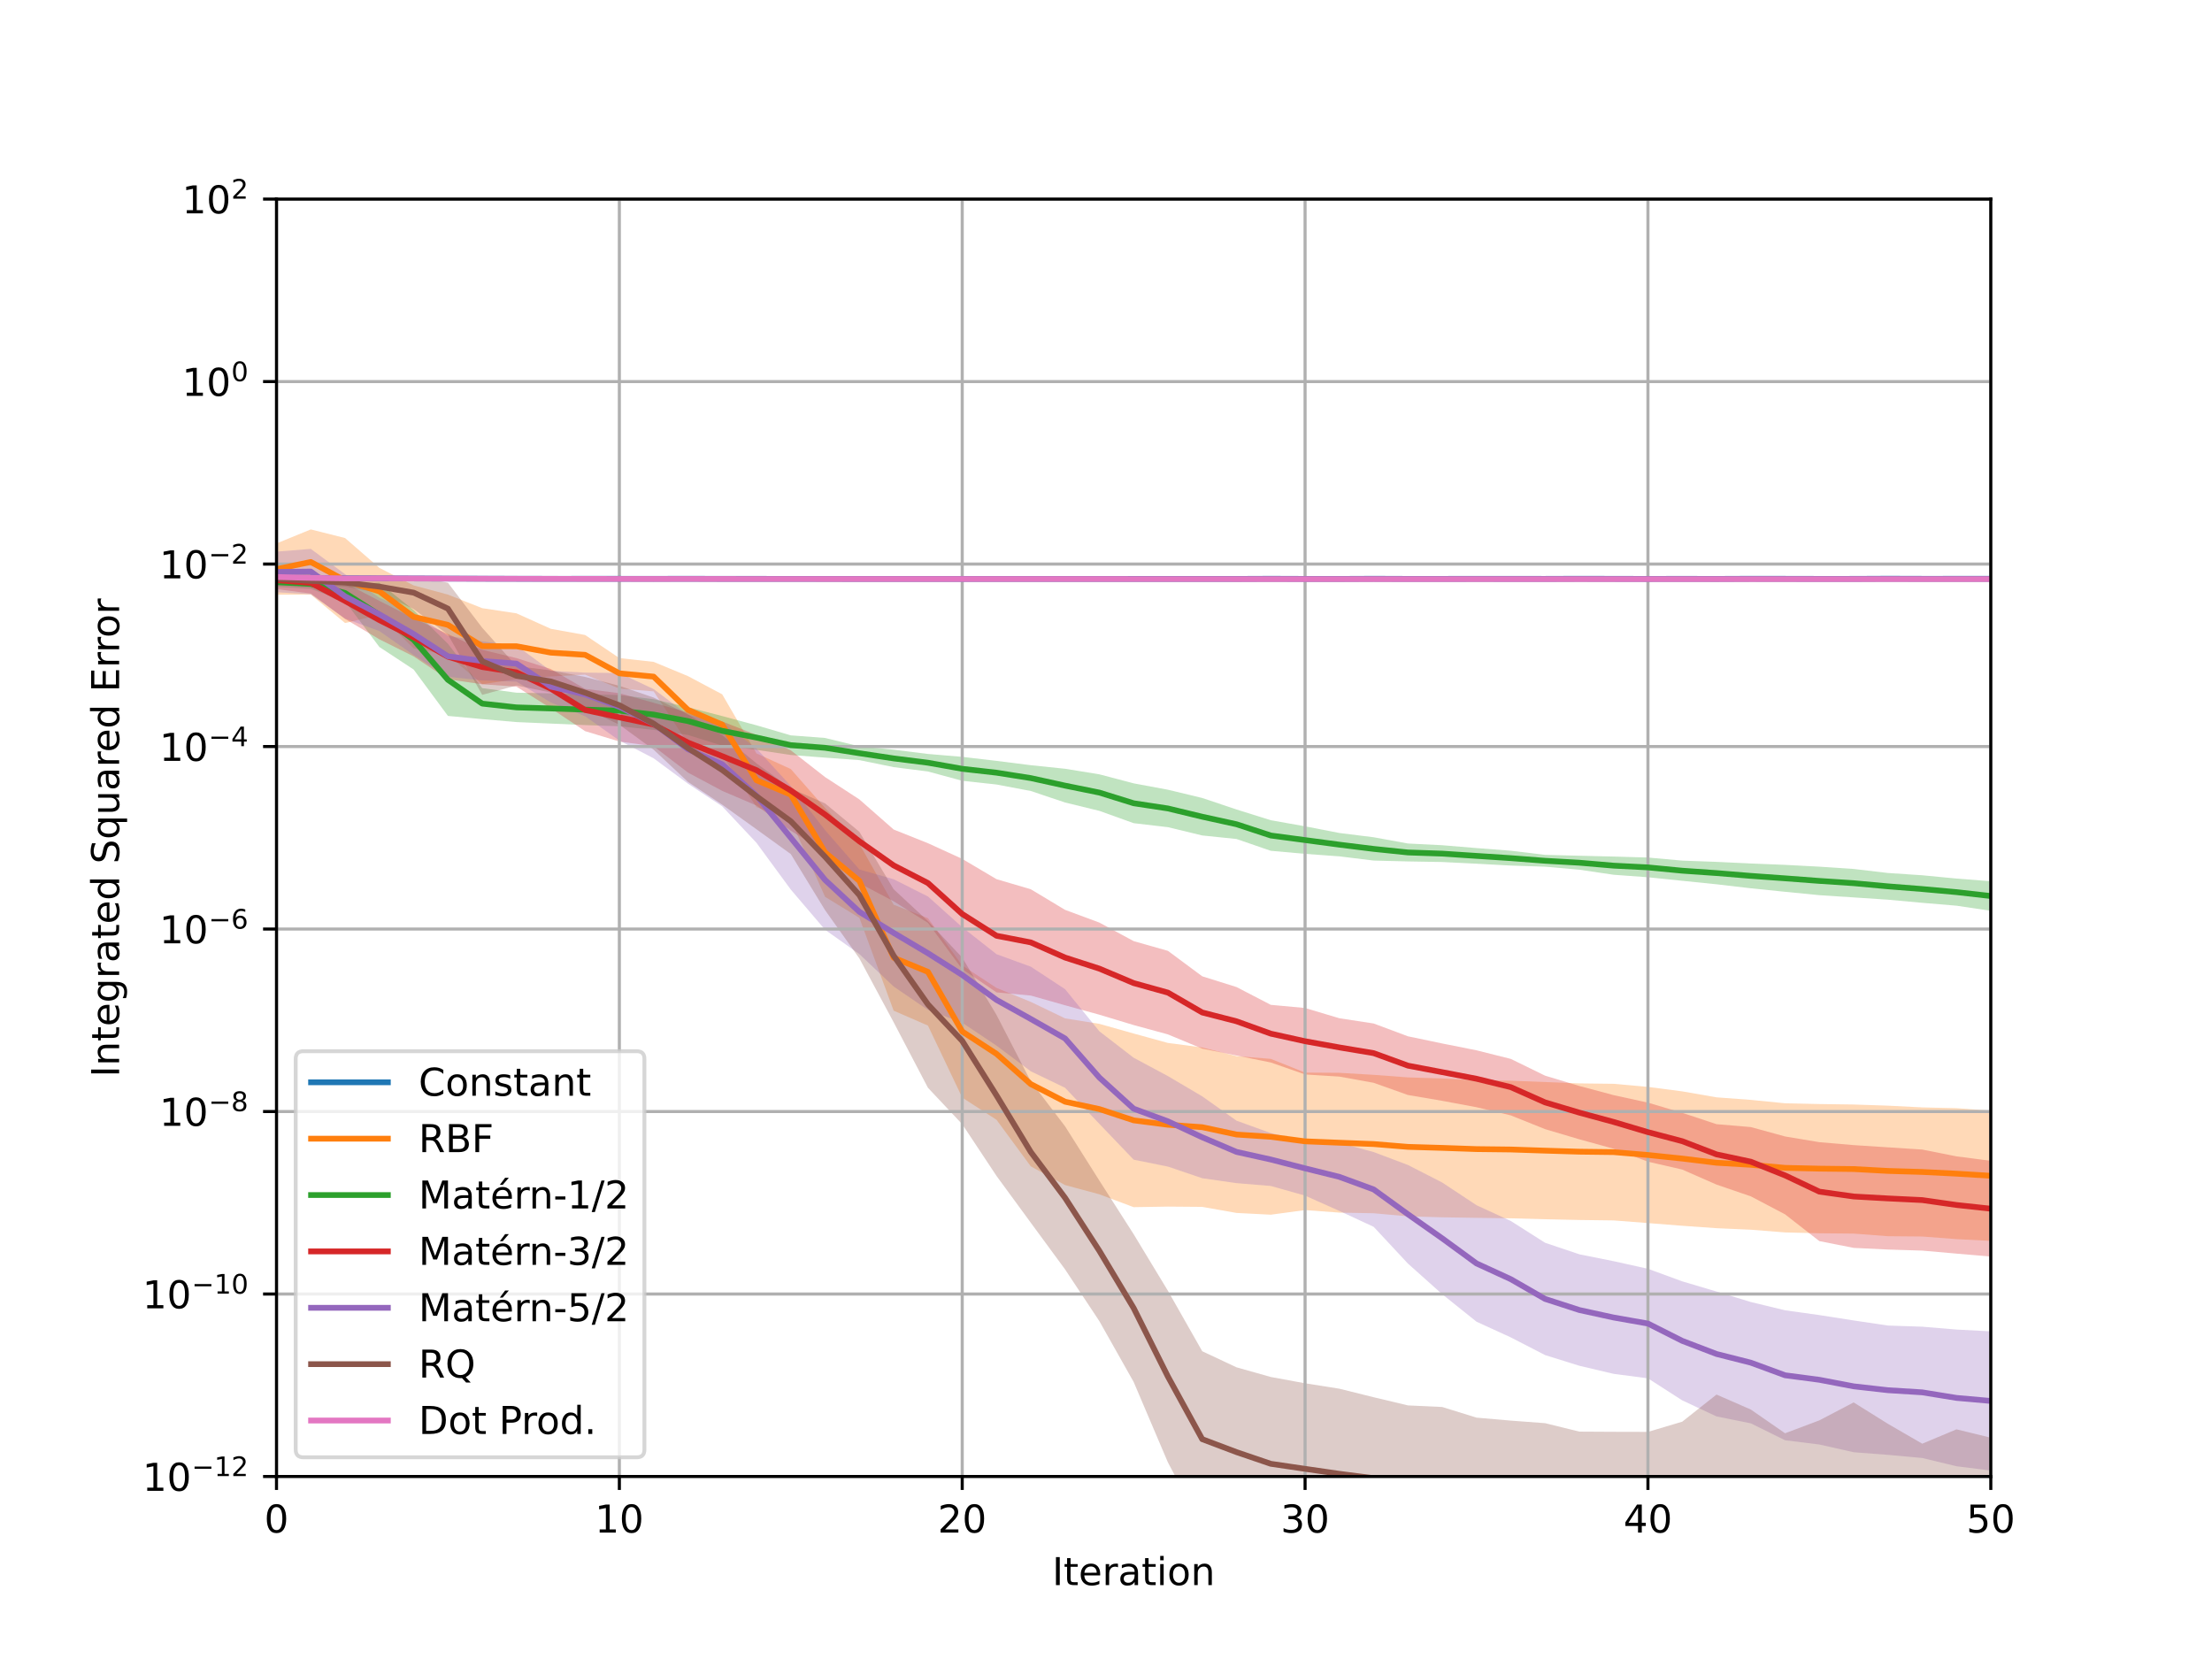 <?xml version="1.0" encoding="utf-8" standalone="no"?>
<!DOCTYPE svg PUBLIC "-//W3C//DTD SVG 1.1//EN"
  "http://www.w3.org/Graphics/SVG/1.1/DTD/svg11.dtd">
<!-- Created with matplotlib (https://matplotlib.org/) -->
<svg height="432pt" version="1.1" viewBox="0 0 576 432" width="576pt" xmlns="http://www.w3.org/2000/svg" xmlns:xlink="http://www.w3.org/1999/xlink">
 <defs>
  <style type="text/css">
*{stroke-linecap:butt;stroke-linejoin:round;}
  </style>
 </defs>
 <g id="figure_1">
  <g id="patch_1">
   <path d="M 0 432 
L 576 432 
L 576 0 
L 0 0 
z
" style="fill:#ffffff;"/>
  </g>
  <g id="axes_1">
   <g id="patch_2">
    <path d="M 72 384.48 
L 518.4 384.48 
L 518.4 51.84 
L 72 51.84 
z
" style="fill:#ffffff;"/>
   </g>
   <g id="PolyCollection_1">
    <path clip-path="url(#p44660ed988)" d="M 72 151.156 
L 72 149.546 
L 80.928 149.91 
L 89.856 150.183 
L 98.784 150.23 
L 107.712 150.372 
L 116.64 150.467 
L 125.568 150.564 
L 134.496 150.605 
L 143.424 150.643 
L 152.352 150.584 
L 161.28 150.642 
L 170.208 150.641 
L 179.136 150.565 
L 188.064 150.667 
L 196.992 150.675 
L 205.92 150.694 
L 214.848 150.7 
L 223.776 150.705 
L 232.704 150.71 
L 241.632 150.715 
L 250.56 150.718 
L 259.488 150.72 
L 268.416 150.723 
L 277.344 150.726 
L 286.272 150.725 
L 295.2 150.727 
L 304.128 150.729 
L 313.056 150.729 
L 321.984 150.728 
L 330.912 150.533 
L 339.84 150.711 
L 348.768 150.73 
L 357.696 150.534 
L 366.624 150.705 
L 375.552 150.666 
L 384.48 150.531 
L 393.408 150.605 
L 402.336 150.671 
L 411.264 150.505 
L 420.192 150.643 
L 429.12 150.708 
L 438.048 150.637 
L 446.976 150.72 
L 455.904 150.508 
L 464.832 150.59 
L 473.76 150.687 
L 482.688 150.687 
L 491.616 150.369 
L 500.544 150.593 
L 509.472 150.63 
L 518.4 150.579 
L 518.4 150.851 
L 518.4 150.851 
L 509.472 150.804 
L 500.544 150.844 
L 491.616 151.017 
L 482.688 150.777 
L 473.76 150.785 
L 464.832 150.845 
L 455.904 150.904 
L 446.976 150.762 
L 438.048 150.815 
L 429.12 150.773 
L 420.192 150.802 
L 411.264 150.901 
L 402.336 150.794 
L 393.408 150.85 
L 384.48 150.905 
L 375.552 150.806 
L 366.624 150.769 
L 357.696 150.88 
L 348.768 150.758 
L 339.84 150.765 
L 330.912 150.886 
L 321.984 150.76 
L 313.056 150.759 
L 304.128 150.761 
L 295.2 150.763 
L 286.272 150.765 
L 277.344 150.765 
L 268.416 150.765 
L 259.488 150.766 
L 250.56 150.768 
L 241.632 150.769 
L 232.704 150.771 
L 223.776 150.773 
L 214.848 150.775 
L 205.92 150.777 
L 196.992 150.786 
L 188.064 150.786 
L 179.136 150.854 
L 170.208 150.804 
L 161.28 150.792 
L 152.352 150.846 
L 143.424 150.798 
L 134.496 150.812 
L 125.568 150.818 
L 116.64 150.854 
L 107.712 150.889 
L 98.784 150.964 
L 89.856 150.948 
L 80.928 151.036 
L 72 151.156 
z
" style="fill:#1f77b4;fill-opacity:0.3;"/>
   </g>
   <g id="PolyCollection_2">
    <path clip-path="url(#p44660ed988)" d="M 72 154.87 
L 72 141.512 
L 80.928 137.859 
L 89.856 140.102 
L 98.784 147.869 
L 107.712 152.435 
L 116.64 154.831 
L 125.568 158.365 
L 134.496 159.714 
L 143.424 163.735 
L 152.352 165.348 
L 161.28 171.361 
L 170.208 172.351 
L 179.136 176.055 
L 188.064 180.8 
L 196.992 196.179 
L 205.92 200.255 
L 214.848 210.398 
L 223.776 219.737 
L 232.704 235.578 
L 241.632 239.083 
L 250.56 251.394 
L 259.488 257.243 
L 268.416 260.887 
L 277.344 265.179 
L 286.272 266.608 
L 295.2 269.127 
L 304.128 271.581 
L 313.056 272.764 
L 321.984 275.011 
L 330.912 275.729 
L 339.84 279.299 
L 348.768 279.36 
L 357.696 279.884 
L 366.624 280.551 
L 375.552 280.827 
L 384.48 281.317 
L 393.408 281.412 
L 402.336 281.762 
L 411.264 282.112 
L 420.192 282.22 
L 429.12 283.029 
L 438.048 284.187 
L 446.976 285.744 
L 455.904 286.407 
L 464.832 287.293 
L 473.76 287.486 
L 482.688 287.612 
L 491.616 287.909 
L 500.544 288.362 
L 509.472 288.57 
L 518.4 289.218 
L 518.4 323.126 
L 518.4 323.126 
L 509.472 322.669 
L 500.544 321.988 
L 491.616 321.908 
L 482.688 321.227 
L 473.76 321.143 
L 464.832 320.922 
L 455.904 320.213 
L 446.976 319.819 
L 438.048 319.189 
L 429.12 318.485 
L 420.192 317.795 
L 411.264 317.681 
L 402.336 317.488 
L 393.408 317.243 
L 384.48 317.127 
L 375.552 316.986 
L 366.624 316.732 
L 357.696 315.932 
L 348.768 315.762 
L 339.84 315.104 
L 330.912 316.304 
L 321.984 315.847 
L 313.056 314.268 
L 304.128 314.195 
L 295.2 314.342 
L 286.272 310.996 
L 277.344 308.592 
L 268.416 303.718 
L 259.488 291.594 
L 250.56 285.807 
L 241.632 267.059 
L 232.704 263.176 
L 223.776 239.007 
L 214.848 233.54 
L 205.92 213.582 
L 196.992 210.169 
L 188.064 196.607 
L 179.136 193.616 
L 170.208 180.037 
L 161.28 179.308 
L 152.352 175.682 
L 143.424 176.155 
L 134.496 176.85 
L 125.568 178.161 
L 116.64 170.605 
L 107.712 168.836 
L 98.784 160.128 
L 89.856 162.235 
L 80.928 154.821 
L 72 154.87 
z
" style="fill:#ff7f0e;fill-opacity:0.3;"/>
   </g>
   <g id="PolyCollection_3">
    <path clip-path="url(#p44660ed988)" d="M 72 152.832 
L 72 150.381 
L 80.928 150.766 
L 89.856 152.247 
L 98.784 151.739 
L 107.712 158.865 
L 116.64 167.633 
L 125.568 179.183 
L 134.496 180.382 
L 143.424 180.54 
L 152.352 180.764 
L 161.28 180.989 
L 170.208 182.076 
L 179.136 184.16 
L 188.064 186.458 
L 196.992 188.865 
L 205.92 191.487 
L 214.848 192.163 
L 223.776 194.344 
L 232.704 195.215 
L 241.632 196.329 
L 250.56 197.084 
L 259.488 198.13 
L 268.416 199.257 
L 277.344 200.184 
L 286.272 201.632 
L 295.2 203.981 
L 304.128 205.644 
L 313.056 207.79 
L 321.984 210.786 
L 330.912 213.586 
L 339.84 215.171 
L 348.768 216.909 
L 357.696 218.02 
L 366.624 219.647 
L 375.552 220.094 
L 384.48 220.837 
L 393.408 221.525 
L 402.336 222.603 
L 411.264 222.832 
L 420.192 223.043 
L 429.12 223.3 
L 438.048 224.1 
L 446.976 224.429 
L 455.904 224.847 
L 464.832 225.209 
L 473.76 225.679 
L 482.688 226.276 
L 491.616 227.325 
L 500.544 227.918 
L 509.472 228.776 
L 518.4 229.472 
L 518.4 237.171 
L 518.4 237.171 
L 509.472 235.843 
L 500.544 235.091 
L 491.616 234.278 
L 482.688 233.684 
L 473.76 233.1 
L 464.832 232.222 
L 455.904 231.306 
L 446.976 230.267 
L 438.048 229.356 
L 429.12 228.435 
L 420.192 227.786 
L 411.264 226.467 
L 402.336 225.686 
L 393.408 225.391 
L 384.48 224.907 
L 375.552 224.466 
L 366.624 224.314 
L 357.696 224.087 
L 348.768 222.991 
L 339.84 222.343 
L 330.912 221.544 
L 321.984 218.473 
L 313.056 217.552 
L 304.128 215.396 
L 295.2 214.353 
L 286.272 211.145 
L 277.344 208.97 
L 268.416 205.972 
L 259.488 204.285 
L 250.56 203.314 
L 241.632 200.894 
L 232.704 199.759 
L 223.776 197.934 
L 214.848 197.285 
L 205.92 196.594 
L 196.992 195.262 
L 188.064 194.178 
L 179.136 191.377 
L 170.208 190.074 
L 161.28 189.111 
L 152.352 188.81 
L 143.424 188.415 
L 134.496 188.026 
L 125.568 187.253 
L 116.64 186.424 
L 107.712 174.345 
L 98.784 168.472 
L 89.856 156.589 
L 80.928 153.335 
L 72 152.832 
z
" style="fill:#2ca02c;fill-opacity:0.3;"/>
   </g>
   <g id="PolyCollection_4">
    <path clip-path="url(#p44660ed988)" d="M 72 153.404 
L 72 148.742 
L 80.928 149.02 
L 89.856 151.799 
L 98.784 156.459 
L 107.712 160.989 
L 116.64 165.104 
L 125.568 169.203 
L 134.496 171.365 
L 143.424 174.212 
L 152.352 179.374 
L 161.28 180.503 
L 170.208 182.99 
L 179.136 185.566 
L 188.064 187.87 
L 196.992 191.362 
L 205.92 195.376 
L 214.848 202.349 
L 223.776 208.161 
L 232.704 216.006 
L 241.632 219.566 
L 250.56 223.65 
L 259.488 228.932 
L 268.416 231.56 
L 277.344 236.927 
L 286.272 240.237 
L 295.2 245.065 
L 304.128 247.6 
L 313.056 254.227 
L 321.984 257.025 
L 330.912 261.657 
L 339.84 262.481 
L 348.768 265.15 
L 357.696 266.516 
L 366.624 269.85 
L 375.552 271.72 
L 384.48 273.499 
L 393.408 275.737 
L 402.336 280.099 
L 411.264 282.793 
L 420.192 285.172 
L 429.12 287.123 
L 438.048 289.774 
L 446.976 292.73 
L 455.904 293.485 
L 464.832 295.932 
L 473.76 297.421 
L 482.688 298.183 
L 491.616 298.759 
L 500.544 299.341 
L 509.472 301.113 
L 518.4 302.28 
L 518.4 327.21 
L 518.4 327.21 
L 509.472 326.441 
L 500.544 325.654 
L 491.616 325.375 
L 482.688 324.947 
L 473.76 323.186 
L 464.832 316.218 
L 455.904 311.523 
L 446.976 308.469 
L 438.048 304.549 
L 429.12 302.501 
L 420.192 299.136 
L 411.264 296.672 
L 402.336 294.027 
L 393.408 290.443 
L 384.48 288.319 
L 375.552 286.653 
L 366.624 285.135 
L 357.696 281.961 
L 348.768 280.345 
L 339.84 279.788 
L 330.912 276.671 
L 321.984 274.858 
L 313.056 273.065 
L 304.128 269.358 
L 295.2 266.921 
L 286.272 264.227 
L 277.344 261.77 
L 268.416 259.243 
L 259.488 258.412 
L 250.56 252.367 
L 241.632 240.322 
L 232.704 234.697 
L 223.776 229.987 
L 214.848 221.875 
L 205.92 216.311 
L 196.992 209.766 
L 188.064 205.946 
L 179.136 201.172 
L 170.208 194.336 
L 161.28 193.089 
L 152.352 190.386 
L 143.424 184.426 
L 134.496 178.806 
L 125.568 178.178 
L 116.64 176.899 
L 107.712 170.923 
L 98.784 166.473 
L 89.856 161.174 
L 80.928 154.55 
L 72 153.404 
z
" style="fill:#d62728;fill-opacity:0.3;"/>
   </g>
   <g id="PolyCollection_5">
    <path clip-path="url(#p44660ed988)" d="M 72 154.227 
L 72 143.646 
L 80.928 142.928 
L 89.856 149.509 
L 98.784 155.628 
L 107.712 159.623 
L 116.64 165.57 
L 125.568 167.038 
L 134.496 168.108 
L 143.424 174.676 
L 152.352 175.151 
L 161.28 175.253 
L 170.208 179.432 
L 179.136 186.146 
L 188.064 188.058 
L 196.992 194.912 
L 205.92 204.667 
L 214.848 216.16 
L 223.776 226.41 
L 232.704 228.956 
L 241.632 233.437 
L 250.56 241.437 
L 259.488 248.468 
L 268.416 251.718 
L 277.344 257.583 
L 286.272 268.545 
L 295.2 275.429 
L 304.128 280.214 
L 313.056 285.482 
L 321.984 291.818 
L 330.912 295.045 
L 339.84 297.138 
L 348.768 297.581 
L 357.696 299.99 
L 366.624 303.357 
L 375.552 307.925 
L 384.48 313.831 
L 393.408 317.94 
L 402.336 323.615 
L 411.264 326.619 
L 420.192 328.411 
L 429.12 330.388 
L 438.048 333.66 
L 446.976 336.311 
L 455.904 339.039 
L 464.832 341.201 
L 473.76 342.445 
L 482.688 343.841 
L 491.616 345.171 
L 500.544 345.468 
L 509.472 346.213 
L 518.4 346.677 
L 518.4 382.93 
L 518.4 382.93 
L 509.472 381.811 
L 500.544 379.66 
L 491.616 378.842 
L 482.688 378.158 
L 473.76 376.147 
L 464.832 375.039 
L 455.904 370.636 
L 446.976 368.835 
L 438.048 364.652 
L 429.12 358.915 
L 420.192 357.75 
L 411.264 355.644 
L 402.336 352.858 
L 393.408 348.256 
L 384.48 344.164 
L 375.552 337.011 
L 366.624 329.035 
L 357.696 319.46 
L 348.768 315.32 
L 339.84 311.338 
L 330.912 308.826 
L 321.984 308.085 
L 313.056 306.81 
L 304.128 303.78 
L 295.2 301.973 
L 286.272 292.649 
L 277.344 283.26 
L 268.416 278.966 
L 259.488 272.285 
L 250.56 266.318 
L 241.632 262.992 
L 232.704 256.889 
L 223.776 248.445 
L 214.848 242.107 
L 205.92 231.64 
L 196.992 219.476 
L 188.064 209.968 
L 179.136 204.061 
L 170.208 197.462 
L 161.28 192.843 
L 152.352 186.501 
L 143.424 182.922 
L 134.496 177.5 
L 125.568 177.197 
L 116.64 176.231 
L 107.712 170.57 
L 98.784 164.327 
L 89.856 161.078 
L 80.928 154.735 
L 72 154.227 
z
" style="fill:#9467bd;fill-opacity:0.3;"/>
   </g>
   <g id="PolyCollection_6">
    <path clip-path="url(#p44660ed988)" d="M 72 151.448 
L 72 149.969 
L 80.928 150.413 
L 89.856 150.612 
L 98.784 151.115 
L 107.712 150.053 
L 116.64 151.738 
L 125.568 163.47 
L 134.496 173.466 
L 143.424 174.566 
L 152.352 176.262 
L 161.28 178.583 
L 170.208 181.644 
L 179.136 186.013 
L 188.064 191.447 
L 196.992 198.778 
L 205.92 205.314 
L 214.848 209.201 
L 223.776 216.593 
L 232.704 231.559 
L 241.632 239.842 
L 250.56 249.354 
L 259.488 264.282 
L 268.416 281.578 
L 277.344 293.291 
L 286.272 307.424 
L 295.2 321.383 
L 304.128 336.128 
L 313.056 351.856 
L 321.984 356.047 
L 330.912 358.564 
L 339.84 360.203 
L 348.768 361.615 
L 357.696 363.836 
L 366.624 365.964 
L 375.552 366.378 
L 384.48 369.15 
L 393.408 369.924 
L 402.336 370.592 
L 411.264 372.79 
L 420.192 372.839 
L 429.12 372.862 
L 438.048 370.204 
L 446.976 363.138 
L 455.904 367.036 
L 464.832 373.218 
L 473.76 369.858 
L 482.688 365.184 
L 491.616 370.761 
L 500.544 375.934 
L 509.472 372.198 
L 518.4 374.372 
L 518.4 437.564 
L 518.4 437.564 
L 509.472 431.686 
L 500.544 427.697 
L 491.616 419.199 
L 482.688 420.333 
L 473.76 417.755 
L 464.832 410.569 
L 455.904 412.182 
L 446.976 410.456 
L 438.048 408.399 
L 429.12 410.113 
L 420.192 409.301 
L 411.264 408.807 
L 402.336 409.055 
L 393.408 407.271 
L 384.48 406.663 
L 375.552 406.344 
L 366.624 406.237 
L 357.696 406.008 
L 348.768 405.937 
L 339.84 404.762 
L 330.912 403.778 
L 321.984 400.209 
L 313.056 397.661 
L 304.128 380.814 
L 295.2 359.858 
L 286.272 344.025 
L 277.344 330.548 
L 268.416 318.395 
L 259.488 306.205 
L 250.56 292.737 
L 241.632 283.249 
L 232.704 266.193 
L 223.776 249.564 
L 214.848 237.005 
L 205.92 222.399 
L 196.992 215.947 
L 188.064 209.542 
L 179.136 203.599 
L 170.208 195.221 
L 161.28 188.712 
L 152.352 184.474 
L 143.424 180.335 
L 134.496 178.494 
L 125.568 180.94 
L 116.64 165.244 
L 107.712 158.601 
L 98.784 154.402 
L 89.856 152.746 
L 80.928 152.111 
L 72 151.448 
z
" style="fill:#8c564b;fill-opacity:0.3;"/>
   </g>
   <g id="PolyCollection_7">
    <path clip-path="url(#p44660ed988)" d="M 72 151.815 
L 72 148.682 
L 80.928 149.852 
L 89.856 150.206 
L 98.784 150.106 
L 107.712 150.21 
L 116.64 150.414 
L 125.568 150.51 
L 134.496 150.56 
L 143.424 150.6 
L 152.352 150.648 
L 161.28 150.682 
L 170.208 150.697 
L 179.136 150.673 
L 188.064 150.71 
L 196.992 150.717 
L 205.92 150.722 
L 214.848 150.729 
L 223.776 150.732 
L 232.704 150.735 
L 241.632 150.737 
L 250.56 150.738 
L 259.488 150.736 
L 268.416 150.738 
L 277.344 150.74 
L 286.272 150.741 
L 295.2 150.741 
L 304.128 150.743 
L 313.056 150.743 
L 321.984 150.74 
L 330.912 150.741 
L 339.84 150.743 
L 348.768 150.744 
L 357.696 150.743 
L 366.624 150.744 
L 375.552 150.745 
L 384.48 150.748 
L 393.408 150.747 
L 402.336 150.748 
L 411.264 150.749 
L 420.192 150.75 
L 429.12 150.75 
L 438.048 150.75 
L 446.976 150.751 
L 455.904 150.751 
L 464.832 150.752 
L 473.76 150.752 
L 482.688 150.752 
L 491.616 150.752 
L 500.544 150.752 
L 509.472 150.752 
L 518.4 150.754 
L 518.4 150.823 
L 518.4 150.823 
L 509.472 150.824 
L 500.544 150.826 
L 491.616 150.827 
L 482.688 150.829 
L 473.76 150.83 
L 464.832 150.832 
L 455.904 150.834 
L 446.976 150.835 
L 438.048 150.834 
L 429.12 150.833 
L 420.192 150.83 
L 411.264 150.831 
L 402.336 150.833 
L 393.408 150.832 
L 384.48 150.831 
L 375.552 150.831 
L 366.624 150.833 
L 357.696 150.828 
L 348.768 150.826 
L 339.84 150.829 
L 330.912 150.832 
L 321.984 150.831 
L 313.056 150.817 
L 304.128 150.816 
L 295.2 150.818 
L 286.272 150.813 
L 277.344 150.813 
L 268.416 150.813 
L 259.488 150.812 
L 250.56 150.812 
L 241.632 150.811 
L 232.704 150.811 
L 223.776 150.811 
L 214.848 150.81 
L 205.92 150.813 
L 196.992 150.813 
L 188.064 150.814 
L 179.136 150.827 
L 170.208 150.818 
L 161.28 150.821 
L 152.352 150.835 
L 143.424 150.86 
L 134.496 150.874 
L 125.568 150.888 
L 116.64 150.926 
L 107.712 151.045 
L 98.784 151.073 
L 89.856 151.013 
L 80.928 151.103 
L 72 151.815 
z
" style="fill:#e377c2;fill-opacity:0.3;"/>
   </g>
   <g id="matplotlib.axis_1">
    <g id="xtick_1">
     <g id="line2d_1">
      <path clip-path="url(#p44660ed988)" d="M 72 384.48 
L 72 51.84 
" style="fill:none;stroke:#b0b0b0;stroke-linecap:square;stroke-width:0.8;"/>
     </g>
     <g id="line2d_2">
      <defs>
       <path d="M 0 0 
L 0 3.5 
" id="m7b85250698" style="stroke:#000000;stroke-width:0.8;"/>
      </defs>
      <g>
       <use style="stroke:#000000;stroke-width:0.8;" x="72" xlink:href="#m7b85250698" y="384.48"/>
      </g>
     </g>
     <g id="text_1">
      <!-- 0 -->
      <defs>
       <path d="M 31.781 66.406 
Q 24.172 66.406 20.328 58.906 
Q 16.5 51.422 16.5 36.375 
Q 16.5 21.391 20.328 13.891 
Q 24.172 6.391 31.781 6.391 
Q 39.453 6.391 43.281 13.891 
Q 47.125 21.391 47.125 36.375 
Q 47.125 51.422 43.281 58.906 
Q 39.453 66.406 31.781 66.406 
z
M 31.781 74.219 
Q 44.047 74.219 50.516 64.516 
Q 56.984 54.828 56.984 36.375 
Q 56.984 17.969 50.516 8.266 
Q 44.047 -1.422 31.781 -1.422 
Q 19.531 -1.422 13.062 8.266 
Q 6.594 17.969 6.594 36.375 
Q 6.594 54.828 13.062 64.516 
Q 19.531 74.219 31.781 74.219 
z
" id="DejaVuSans-48"/>
      </defs>
      <g transform="translate(68.819 399.078)scale(0.1 -0.1)">
       <use xlink:href="#DejaVuSans-48"/>
      </g>
     </g>
    </g>
    <g id="xtick_2">
     <g id="line2d_3">
      <path clip-path="url(#p44660ed988)" d="M 161.28 384.48 
L 161.28 51.84 
" style="fill:none;stroke:#b0b0b0;stroke-linecap:square;stroke-width:0.8;"/>
     </g>
     <g id="line2d_4">
      <g>
       <use style="stroke:#000000;stroke-width:0.8;" x="161.28" xlink:href="#m7b85250698" y="384.48"/>
      </g>
     </g>
     <g id="text_2">
      <!-- 10 -->
      <defs>
       <path d="M 12.406 8.297 
L 28.516 8.297 
L 28.516 63.922 
L 10.984 60.406 
L 10.984 69.391 
L 28.422 72.906 
L 38.281 72.906 
L 38.281 8.297 
L 54.391 8.297 
L 54.391 0 
L 12.406 0 
z
" id="DejaVuSans-49"/>
      </defs>
      <g transform="translate(154.917 399.078)scale(0.1 -0.1)">
       <use xlink:href="#DejaVuSans-49"/>
       <use x="63.623" xlink:href="#DejaVuSans-48"/>
      </g>
     </g>
    </g>
    <g id="xtick_3">
     <g id="line2d_5">
      <path clip-path="url(#p44660ed988)" d="M 250.56 384.48 
L 250.56 51.84 
" style="fill:none;stroke:#b0b0b0;stroke-linecap:square;stroke-width:0.8;"/>
     </g>
     <g id="line2d_6">
      <g>
       <use style="stroke:#000000;stroke-width:0.8;" x="250.56" xlink:href="#m7b85250698" y="384.48"/>
      </g>
     </g>
     <g id="text_3">
      <!-- 20 -->
      <defs>
       <path d="M 19.188 8.297 
L 53.609 8.297 
L 53.609 0 
L 7.328 0 
L 7.328 8.297 
Q 12.938 14.109 22.625 23.891 
Q 32.328 33.688 34.812 36.531 
Q 39.547 41.844 41.422 45.531 
Q 43.312 49.219 43.312 52.781 
Q 43.312 58.594 39.234 62.25 
Q 35.156 65.922 28.609 65.922 
Q 23.969 65.922 18.812 64.312 
Q 13.672 62.703 7.812 59.422 
L 7.812 69.391 
Q 13.766 71.781 18.938 73 
Q 24.125 74.219 28.422 74.219 
Q 39.75 74.219 46.484 68.547 
Q 53.219 62.891 53.219 53.422 
Q 53.219 48.922 51.531 44.891 
Q 49.859 40.875 45.406 35.406 
Q 44.188 33.984 37.641 27.219 
Q 31.109 20.453 19.188 8.297 
z
" id="DejaVuSans-50"/>
      </defs>
      <g transform="translate(244.197 399.078)scale(0.1 -0.1)">
       <use xlink:href="#DejaVuSans-50"/>
       <use x="63.623" xlink:href="#DejaVuSans-48"/>
      </g>
     </g>
    </g>
    <g id="xtick_4">
     <g id="line2d_7">
      <path clip-path="url(#p44660ed988)" d="M 339.84 384.48 
L 339.84 51.84 
" style="fill:none;stroke:#b0b0b0;stroke-linecap:square;stroke-width:0.8;"/>
     </g>
     <g id="line2d_8">
      <g>
       <use style="stroke:#000000;stroke-width:0.8;" x="339.84" xlink:href="#m7b85250698" y="384.48"/>
      </g>
     </g>
     <g id="text_4">
      <!-- 30 -->
      <defs>
       <path d="M 40.578 39.312 
Q 47.656 37.797 51.625 33 
Q 55.609 28.219 55.609 21.188 
Q 55.609 10.406 48.188 4.484 
Q 40.766 -1.422 27.094 -1.422 
Q 22.516 -1.422 17.656 -0.516 
Q 12.797 0.391 7.625 2.203 
L 7.625 11.719 
Q 11.719 9.328 16.594 8.109 
Q 21.484 6.891 26.812 6.891 
Q 36.078 6.891 40.938 10.547 
Q 45.797 14.203 45.797 21.188 
Q 45.797 27.641 41.281 31.266 
Q 36.766 34.906 28.719 34.906 
L 20.219 34.906 
L 20.219 43.016 
L 29.109 43.016 
Q 36.375 43.016 40.234 45.922 
Q 44.094 48.828 44.094 54.297 
Q 44.094 59.906 40.109 62.906 
Q 36.141 65.922 28.719 65.922 
Q 24.656 65.922 20.016 65.031 
Q 15.375 64.156 9.812 62.312 
L 9.812 71.094 
Q 15.438 72.656 20.344 73.438 
Q 25.25 74.219 29.594 74.219 
Q 40.828 74.219 47.359 69.109 
Q 53.906 64.016 53.906 55.328 
Q 53.906 49.266 50.438 45.094 
Q 46.969 40.922 40.578 39.312 
z
" id="DejaVuSans-51"/>
      </defs>
      <g transform="translate(333.478 399.078)scale(0.1 -0.1)">
       <use xlink:href="#DejaVuSans-51"/>
       <use x="63.623" xlink:href="#DejaVuSans-48"/>
      </g>
     </g>
    </g>
    <g id="xtick_5">
     <g id="line2d_9">
      <path clip-path="url(#p44660ed988)" d="M 429.12 384.48 
L 429.12 51.84 
" style="fill:none;stroke:#b0b0b0;stroke-linecap:square;stroke-width:0.8;"/>
     </g>
     <g id="line2d_10">
      <g>
       <use style="stroke:#000000;stroke-width:0.8;" x="429.12" xlink:href="#m7b85250698" y="384.48"/>
      </g>
     </g>
     <g id="text_5">
      <!-- 40 -->
      <defs>
       <path d="M 37.797 64.312 
L 12.891 25.391 
L 37.797 25.391 
z
M 35.203 72.906 
L 47.609 72.906 
L 47.609 25.391 
L 58.016 25.391 
L 58.016 17.188 
L 47.609 17.188 
L 47.609 0 
L 37.797 0 
L 37.797 17.188 
L 4.891 17.188 
L 4.891 26.703 
z
" id="DejaVuSans-52"/>
      </defs>
      <g transform="translate(422.757 399.078)scale(0.1 -0.1)">
       <use xlink:href="#DejaVuSans-52"/>
       <use x="63.623" xlink:href="#DejaVuSans-48"/>
      </g>
     </g>
    </g>
    <g id="xtick_6">
     <g id="line2d_11">
      <path clip-path="url(#p44660ed988)" d="M 518.4 384.48 
L 518.4 51.84 
" style="fill:none;stroke:#b0b0b0;stroke-linecap:square;stroke-width:0.8;"/>
     </g>
     <g id="line2d_12">
      <g>
       <use style="stroke:#000000;stroke-width:0.8;" x="518.4" xlink:href="#m7b85250698" y="384.48"/>
      </g>
     </g>
     <g id="text_6">
      <!-- 50 -->
      <defs>
       <path d="M 10.797 72.906 
L 49.516 72.906 
L 49.516 64.594 
L 19.828 64.594 
L 19.828 46.734 
Q 21.969 47.469 24.109 47.828 
Q 26.266 48.188 28.422 48.188 
Q 40.625 48.188 47.75 41.5 
Q 54.891 34.812 54.891 23.391 
Q 54.891 11.625 47.562 5.094 
Q 40.234 -1.422 26.906 -1.422 
Q 22.312 -1.422 17.547 -0.641 
Q 12.797 0.141 7.719 1.703 
L 7.719 11.625 
Q 12.109 9.234 16.797 8.062 
Q 21.484 6.891 26.703 6.891 
Q 35.156 6.891 40.078 11.328 
Q 45.016 15.766 45.016 23.391 
Q 45.016 31 40.078 35.438 
Q 35.156 39.891 26.703 39.891 
Q 22.75 39.891 18.812 39.016 
Q 14.891 38.141 10.797 36.281 
z
" id="DejaVuSans-53"/>
      </defs>
      <g transform="translate(512.038 399.078)scale(0.1 -0.1)">
       <use xlink:href="#DejaVuSans-53"/>
       <use x="63.623" xlink:href="#DejaVuSans-48"/>
      </g>
     </g>
    </g>
    <g id="text_7">
     <!-- Iteration -->
     <defs>
      <path d="M 9.812 72.906 
L 19.672 72.906 
L 19.672 0 
L 9.812 0 
z
" id="DejaVuSans-73"/>
      <path d="M 18.312 70.219 
L 18.312 54.688 
L 36.812 54.688 
L 36.812 47.703 
L 18.312 47.703 
L 18.312 18.016 
Q 18.312 11.328 20.141 9.422 
Q 21.969 7.516 27.594 7.516 
L 36.812 7.516 
L 36.812 0 
L 27.594 0 
Q 17.188 0 13.234 3.875 
Q 9.281 7.766 9.281 18.016 
L 9.281 47.703 
L 2.688 47.703 
L 2.688 54.688 
L 9.281 54.688 
L 9.281 70.219 
z
" id="DejaVuSans-116"/>
      <path d="M 56.203 29.594 
L 56.203 25.203 
L 14.891 25.203 
Q 15.484 15.922 20.484 11.062 
Q 25.484 6.203 34.422 6.203 
Q 39.594 6.203 44.453 7.469 
Q 49.312 8.734 54.109 11.281 
L 54.109 2.781 
Q 49.266 0.734 44.188 -0.344 
Q 39.109 -1.422 33.891 -1.422 
Q 20.797 -1.422 13.156 6.188 
Q 5.516 13.812 5.516 26.812 
Q 5.516 40.234 12.766 48.109 
Q 20.016 56 32.328 56 
Q 43.359 56 49.781 48.891 
Q 56.203 41.797 56.203 29.594 
z
M 47.219 32.234 
Q 47.125 39.594 43.094 43.984 
Q 39.062 48.391 32.422 48.391 
Q 24.906 48.391 20.391 44.141 
Q 15.875 39.891 15.188 32.172 
z
" id="DejaVuSans-101"/>
      <path d="M 41.109 46.297 
Q 39.594 47.172 37.812 47.578 
Q 36.031 48 33.891 48 
Q 26.266 48 22.188 43.047 
Q 18.109 38.094 18.109 28.812 
L 18.109 0 
L 9.078 0 
L 9.078 54.688 
L 18.109 54.688 
L 18.109 46.188 
Q 20.953 51.172 25.484 53.578 
Q 30.031 56 36.531 56 
Q 37.453 56 38.578 55.875 
Q 39.703 55.766 41.062 55.516 
z
" id="DejaVuSans-114"/>
      <path d="M 34.281 27.484 
Q 23.391 27.484 19.188 25 
Q 14.984 22.516 14.984 16.5 
Q 14.984 11.719 18.141 8.906 
Q 21.297 6.109 26.703 6.109 
Q 34.188 6.109 38.703 11.406 
Q 43.219 16.703 43.219 25.484 
L 43.219 27.484 
z
M 52.203 31.203 
L 52.203 0 
L 43.219 0 
L 43.219 8.297 
Q 40.141 3.328 35.547 0.953 
Q 30.953 -1.422 24.312 -1.422 
Q 15.922 -1.422 10.953 3.297 
Q 6 8.016 6 15.922 
Q 6 25.141 12.172 29.828 
Q 18.359 34.516 30.609 34.516 
L 43.219 34.516 
L 43.219 35.406 
Q 43.219 41.609 39.141 45 
Q 35.062 48.391 27.688 48.391 
Q 23 48.391 18.547 47.266 
Q 14.109 46.141 10.016 43.891 
L 10.016 52.203 
Q 14.938 54.109 19.578 55.047 
Q 24.219 56 28.609 56 
Q 40.484 56 46.344 49.844 
Q 52.203 43.703 52.203 31.203 
z
" id="DejaVuSans-97"/>
      <path d="M 9.422 54.688 
L 18.406 54.688 
L 18.406 0 
L 9.422 0 
z
M 9.422 75.984 
L 18.406 75.984 
L 18.406 64.594 
L 9.422 64.594 
z
" id="DejaVuSans-105"/>
      <path d="M 30.609 48.391 
Q 23.391 48.391 19.188 42.75 
Q 14.984 37.109 14.984 27.297 
Q 14.984 17.484 19.156 11.844 
Q 23.344 6.203 30.609 6.203 
Q 37.797 6.203 41.984 11.859 
Q 46.188 17.531 46.188 27.297 
Q 46.188 37.016 41.984 42.703 
Q 37.797 48.391 30.609 48.391 
z
M 30.609 56 
Q 42.328 56 49.016 48.375 
Q 55.719 40.766 55.719 27.297 
Q 55.719 13.875 49.016 6.219 
Q 42.328 -1.422 30.609 -1.422 
Q 18.844 -1.422 12.172 6.219 
Q 5.516 13.875 5.516 27.297 
Q 5.516 40.766 12.172 48.375 
Q 18.844 56 30.609 56 
z
" id="DejaVuSans-111"/>
      <path d="M 54.891 33.016 
L 54.891 0 
L 45.906 0 
L 45.906 32.719 
Q 45.906 40.484 42.875 44.328 
Q 39.844 48.188 33.797 48.188 
Q 26.516 48.188 22.312 43.547 
Q 18.109 38.922 18.109 30.906 
L 18.109 0 
L 9.078 0 
L 9.078 54.688 
L 18.109 54.688 
L 18.109 46.188 
Q 21.344 51.125 25.703 53.562 
Q 30.078 56 35.797 56 
Q 45.219 56 50.047 50.172 
Q 54.891 44.344 54.891 33.016 
z
" id="DejaVuSans-110"/>
     </defs>
     <g transform="translate(273.991 412.757)scale(0.1 -0.1)">
      <use xlink:href="#DejaVuSans-73"/>
      <use x="29.492" xlink:href="#DejaVuSans-116"/>
      <use x="68.701" xlink:href="#DejaVuSans-101"/>
      <use x="130.225" xlink:href="#DejaVuSans-114"/>
      <use x="171.338" xlink:href="#DejaVuSans-97"/>
      <use x="232.617" xlink:href="#DejaVuSans-116"/>
      <use x="271.826" xlink:href="#DejaVuSans-105"/>
      <use x="299.609" xlink:href="#DejaVuSans-111"/>
      <use x="360.791" xlink:href="#DejaVuSans-110"/>
     </g>
    </g>
   </g>
   <g id="matplotlib.axis_2">
    <g id="ytick_1">
     <g id="line2d_13">
      <path clip-path="url(#p44660ed988)" d="M 72 384.48 
L 518.4 384.48 
" style="fill:none;stroke:#b0b0b0;stroke-linecap:square;stroke-width:0.8;"/>
     </g>
     <g id="line2d_14">
      <defs>
       <path d="M 0 0 
L -3.5 0 
" id="m1a496cf9ce" style="stroke:#000000;stroke-width:0.8;"/>
      </defs>
      <g>
       <use style="stroke:#000000;stroke-width:0.8;" x="72" xlink:href="#m1a496cf9ce" y="384.48"/>
      </g>
     </g>
     <g id="text_8">
      <!-- $\mathdefault{10^{-12}}$ -->
      <defs>
       <path d="M 10.594 35.5 
L 73.188 35.5 
L 73.188 27.203 
L 10.594 27.203 
z
" id="DejaVuSans-8722"/>
      </defs>
      <g transform="translate(37.1 388.279)scale(0.1 -0.1)">
       <use transform="translate(0 0.766)" xlink:href="#DejaVuSans-49"/>
       <use transform="translate(63.623 0.766)" xlink:href="#DejaVuSans-48"/>
       <use transform="translate(128.203 39.047)scale(0.7)" xlink:href="#DejaVuSans-8722"/>
       <use transform="translate(186.855 39.047)scale(0.7)" xlink:href="#DejaVuSans-49"/>
       <use transform="translate(231.392 39.047)scale(0.7)" xlink:href="#DejaVuSans-50"/>
      </g>
     </g>
    </g>
    <g id="ytick_2">
     <g id="line2d_15">
      <path clip-path="url(#p44660ed988)" d="M 72 336.96 
L 518.4 336.96 
" style="fill:none;stroke:#b0b0b0;stroke-linecap:square;stroke-width:0.8;"/>
     </g>
     <g id="line2d_16">
      <g>
       <use style="stroke:#000000;stroke-width:0.8;" x="72" xlink:href="#m1a496cf9ce" y="336.96"/>
      </g>
     </g>
     <g id="text_9">
      <!-- $\mathdefault{10^{-10}}$ -->
      <g transform="translate(37.1 340.759)scale(0.1 -0.1)">
       <use transform="translate(0 0.766)" xlink:href="#DejaVuSans-49"/>
       <use transform="translate(63.623 0.766)" xlink:href="#DejaVuSans-48"/>
       <use transform="translate(128.203 39.047)scale(0.7)" xlink:href="#DejaVuSans-8722"/>
       <use transform="translate(186.855 39.047)scale(0.7)" xlink:href="#DejaVuSans-49"/>
       <use transform="translate(231.392 39.047)scale(0.7)" xlink:href="#DejaVuSans-48"/>
      </g>
     </g>
    </g>
    <g id="ytick_3">
     <g id="line2d_17">
      <path clip-path="url(#p44660ed988)" d="M 72 289.44 
L 518.4 289.44 
" style="fill:none;stroke:#b0b0b0;stroke-linecap:square;stroke-width:0.8;"/>
     </g>
     <g id="line2d_18">
      <g>
       <use style="stroke:#000000;stroke-width:0.8;" x="72" xlink:href="#m1a496cf9ce" y="289.44"/>
      </g>
     </g>
     <g id="text_10">
      <!-- $\mathdefault{10^{-8}}$ -->
      <defs>
       <path d="M 31.781 34.625 
Q 24.75 34.625 20.719 30.859 
Q 16.703 27.094 16.703 20.516 
Q 16.703 13.922 20.719 10.156 
Q 24.75 6.391 31.781 6.391 
Q 38.812 6.391 42.859 10.172 
Q 46.922 13.969 46.922 20.516 
Q 46.922 27.094 42.891 30.859 
Q 38.875 34.625 31.781 34.625 
z
M 21.922 38.812 
Q 15.578 40.375 12.031 44.719 
Q 8.5 49.078 8.5 55.328 
Q 8.5 64.062 14.719 69.141 
Q 20.953 74.219 31.781 74.219 
Q 42.672 74.219 48.875 69.141 
Q 55.078 64.062 55.078 55.328 
Q 55.078 49.078 51.531 44.719 
Q 48 40.375 41.703 38.812 
Q 48.828 37.156 52.797 32.312 
Q 56.781 27.484 56.781 20.516 
Q 56.781 9.906 50.312 4.234 
Q 43.844 -1.422 31.781 -1.422 
Q 19.734 -1.422 13.25 4.234 
Q 6.781 9.906 6.781 20.516 
Q 6.781 27.484 10.781 32.312 
Q 14.797 37.156 21.922 38.812 
z
M 18.312 54.391 
Q 18.312 48.734 21.844 45.562 
Q 25.391 42.391 31.781 42.391 
Q 38.141 42.391 41.719 45.562 
Q 45.312 48.734 45.312 54.391 
Q 45.312 60.062 41.719 63.234 
Q 38.141 66.406 31.781 66.406 
Q 25.391 66.406 21.844 63.234 
Q 18.312 60.062 18.312 54.391 
z
" id="DejaVuSans-56"/>
      </defs>
      <g transform="translate(41.5 293.239)scale(0.1 -0.1)">
       <use transform="translate(0 0.766)" xlink:href="#DejaVuSans-49"/>
       <use transform="translate(63.623 0.766)" xlink:href="#DejaVuSans-48"/>
       <use transform="translate(128.203 39.047)scale(0.7)" xlink:href="#DejaVuSans-8722"/>
       <use transform="translate(186.855 39.047)scale(0.7)" xlink:href="#DejaVuSans-56"/>
      </g>
     </g>
    </g>
    <g id="ytick_4">
     <g id="line2d_19">
      <path clip-path="url(#p44660ed988)" d="M 72 241.92 
L 518.4 241.92 
" style="fill:none;stroke:#b0b0b0;stroke-linecap:square;stroke-width:0.8;"/>
     </g>
     <g id="line2d_20">
      <g>
       <use style="stroke:#000000;stroke-width:0.8;" x="72" xlink:href="#m1a496cf9ce" y="241.92"/>
      </g>
     </g>
     <g id="text_11">
      <!-- $\mathdefault{10^{-6}}$ -->
      <defs>
       <path d="M 33.016 40.375 
Q 26.375 40.375 22.484 35.828 
Q 18.609 31.297 18.609 23.391 
Q 18.609 15.531 22.484 10.953 
Q 26.375 6.391 33.016 6.391 
Q 39.656 6.391 43.531 10.953 
Q 47.406 15.531 47.406 23.391 
Q 47.406 31.297 43.531 35.828 
Q 39.656 40.375 33.016 40.375 
z
M 52.594 71.297 
L 52.594 62.312 
Q 48.875 64.062 45.094 64.984 
Q 41.312 65.922 37.594 65.922 
Q 27.828 65.922 22.672 59.328 
Q 17.531 52.734 16.797 39.406 
Q 19.672 43.656 24.016 45.922 
Q 28.375 48.188 33.594 48.188 
Q 44.578 48.188 50.953 41.516 
Q 57.328 34.859 57.328 23.391 
Q 57.328 12.156 50.688 5.359 
Q 44.047 -1.422 33.016 -1.422 
Q 20.359 -1.422 13.672 8.266 
Q 6.984 17.969 6.984 36.375 
Q 6.984 53.656 15.188 63.938 
Q 23.391 74.219 37.203 74.219 
Q 40.922 74.219 44.703 73.484 
Q 48.484 72.75 52.594 71.297 
z
" id="DejaVuSans-54"/>
      </defs>
      <g transform="translate(41.5 245.719)scale(0.1 -0.1)">
       <use transform="translate(0 0.766)" xlink:href="#DejaVuSans-49"/>
       <use transform="translate(63.623 0.766)" xlink:href="#DejaVuSans-48"/>
       <use transform="translate(128.203 39.047)scale(0.7)" xlink:href="#DejaVuSans-8722"/>
       <use transform="translate(186.855 39.047)scale(0.7)" xlink:href="#DejaVuSans-54"/>
      </g>
     </g>
    </g>
    <g id="ytick_5">
     <g id="line2d_21">
      <path clip-path="url(#p44660ed988)" d="M 72 194.4 
L 518.4 194.4 
" style="fill:none;stroke:#b0b0b0;stroke-linecap:square;stroke-width:0.8;"/>
     </g>
     <g id="line2d_22">
      <g>
       <use style="stroke:#000000;stroke-width:0.8;" x="72" xlink:href="#m1a496cf9ce" y="194.4"/>
      </g>
     </g>
     <g id="text_12">
      <!-- $\mathdefault{10^{-4}}$ -->
      <g transform="translate(41.5 198.199)scale(0.1 -0.1)">
       <use transform="translate(0 0.684)" xlink:href="#DejaVuSans-49"/>
       <use transform="translate(63.623 0.684)" xlink:href="#DejaVuSans-48"/>
       <use transform="translate(128.203 38.966)scale(0.7)" xlink:href="#DejaVuSans-8722"/>
       <use transform="translate(186.855 38.966)scale(0.7)" xlink:href="#DejaVuSans-52"/>
      </g>
     </g>
    </g>
    <g id="ytick_6">
     <g id="line2d_23">
      <path clip-path="url(#p44660ed988)" d="M 72 146.88 
L 518.4 146.88 
" style="fill:none;stroke:#b0b0b0;stroke-linecap:square;stroke-width:0.8;"/>
     </g>
     <g id="line2d_24">
      <g>
       <use style="stroke:#000000;stroke-width:0.8;" x="72" xlink:href="#m1a496cf9ce" y="146.88"/>
      </g>
     </g>
     <g id="text_13">
      <!-- $\mathdefault{10^{-2}}$ -->
      <g transform="translate(41.5 150.679)scale(0.1 -0.1)">
       <use transform="translate(0 0.766)" xlink:href="#DejaVuSans-49"/>
       <use transform="translate(63.623 0.766)" xlink:href="#DejaVuSans-48"/>
       <use transform="translate(128.203 39.047)scale(0.7)" xlink:href="#DejaVuSans-8722"/>
       <use transform="translate(186.855 39.047)scale(0.7)" xlink:href="#DejaVuSans-50"/>
      </g>
     </g>
    </g>
    <g id="ytick_7">
     <g id="line2d_25">
      <path clip-path="url(#p44660ed988)" d="M 72 99.36 
L 518.4 99.36 
" style="fill:none;stroke:#b0b0b0;stroke-linecap:square;stroke-width:0.8;"/>
     </g>
     <g id="line2d_26">
      <g>
       <use style="stroke:#000000;stroke-width:0.8;" x="72" xlink:href="#m1a496cf9ce" y="99.36"/>
      </g>
     </g>
     <g id="text_14">
      <!-- $\mathdefault{10^{0}}$ -->
      <g transform="translate(47.4 103.159)scale(0.1 -0.1)">
       <use transform="translate(0 0.766)" xlink:href="#DejaVuSans-49"/>
       <use transform="translate(63.623 0.766)" xlink:href="#DejaVuSans-48"/>
       <use transform="translate(128.203 39.047)scale(0.7)" xlink:href="#DejaVuSans-48"/>
      </g>
     </g>
    </g>
    <g id="ytick_8">
     <g id="line2d_27">
      <path clip-path="url(#p44660ed988)" d="M 72 51.84 
L 518.4 51.84 
" style="fill:none;stroke:#b0b0b0;stroke-linecap:square;stroke-width:0.8;"/>
     </g>
     <g id="line2d_28">
      <g>
       <use style="stroke:#000000;stroke-width:0.8;" x="72" xlink:href="#m1a496cf9ce" y="51.84"/>
      </g>
     </g>
     <g id="text_15">
      <!-- $\mathdefault{10^{2}}$ -->
      <g transform="translate(47.4 55.639)scale(0.1 -0.1)">
       <use transform="translate(0 0.766)" xlink:href="#DejaVuSans-49"/>
       <use transform="translate(63.623 0.766)" xlink:href="#DejaVuSans-48"/>
       <use transform="translate(128.203 39.047)scale(0.7)" xlink:href="#DejaVuSans-50"/>
      </g>
     </g>
    </g>
    <g id="text_16">
     <!-- Integrated Squared Error -->
     <defs>
      <path d="M 45.406 27.984 
Q 45.406 37.75 41.375 43.109 
Q 37.359 48.484 30.078 48.484 
Q 22.859 48.484 18.828 43.109 
Q 14.797 37.75 14.797 27.984 
Q 14.797 18.266 18.828 12.891 
Q 22.859 7.516 30.078 7.516 
Q 37.359 7.516 41.375 12.891 
Q 45.406 18.266 45.406 27.984 
z
M 54.391 6.781 
Q 54.391 -7.172 48.188 -13.984 
Q 42 -20.797 29.203 -20.797 
Q 24.469 -20.797 20.266 -20.094 
Q 16.062 -19.391 12.109 -17.922 
L 12.109 -9.188 
Q 16.062 -11.328 19.922 -12.344 
Q 23.781 -13.375 27.781 -13.375 
Q 36.625 -13.375 41.016 -8.766 
Q 45.406 -4.156 45.406 5.172 
L 45.406 9.625 
Q 42.625 4.781 38.281 2.391 
Q 33.938 0 27.875 0 
Q 17.828 0 11.672 7.656 
Q 5.516 15.328 5.516 27.984 
Q 5.516 40.672 11.672 48.328 
Q 17.828 56 27.875 56 
Q 33.938 56 38.281 53.609 
Q 42.625 51.219 45.406 46.391 
L 45.406 54.688 
L 54.391 54.688 
z
" id="DejaVuSans-103"/>
      <path d="M 45.406 46.391 
L 45.406 75.984 
L 54.391 75.984 
L 54.391 0 
L 45.406 0 
L 45.406 8.203 
Q 42.578 3.328 38.25 0.953 
Q 33.938 -1.422 27.875 -1.422 
Q 17.969 -1.422 11.734 6.484 
Q 5.516 14.406 5.516 27.297 
Q 5.516 40.188 11.734 48.094 
Q 17.969 56 27.875 56 
Q 33.938 56 38.25 53.625 
Q 42.578 51.266 45.406 46.391 
z
M 14.797 27.297 
Q 14.797 17.391 18.875 11.75 
Q 22.953 6.109 30.078 6.109 
Q 37.203 6.109 41.297 11.75 
Q 45.406 17.391 45.406 27.297 
Q 45.406 37.203 41.297 42.844 
Q 37.203 48.484 30.078 48.484 
Q 22.953 48.484 18.875 42.844 
Q 14.797 37.203 14.797 27.297 
z
" id="DejaVuSans-100"/>
      <path id="DejaVuSans-32"/>
      <path d="M 53.516 70.516 
L 53.516 60.891 
Q 47.906 63.578 42.922 64.891 
Q 37.938 66.219 33.297 66.219 
Q 25.25 66.219 20.875 63.094 
Q 16.5 59.969 16.5 54.203 
Q 16.5 49.359 19.406 46.891 
Q 22.312 44.438 30.422 42.922 
L 36.375 41.703 
Q 47.406 39.594 52.656 34.297 
Q 57.906 29 57.906 20.125 
Q 57.906 9.516 50.797 4.047 
Q 43.703 -1.422 29.984 -1.422 
Q 24.812 -1.422 18.969 -0.25 
Q 13.141 0.922 6.891 3.219 
L 6.891 13.375 
Q 12.891 10.016 18.656 8.297 
Q 24.422 6.594 29.984 6.594 
Q 38.422 6.594 43.016 9.906 
Q 47.609 13.234 47.609 19.391 
Q 47.609 24.75 44.312 27.781 
Q 41.016 30.812 33.5 32.328 
L 27.484 33.5 
Q 16.453 35.688 11.516 40.375 
Q 6.594 45.062 6.594 53.422 
Q 6.594 63.094 13.406 68.656 
Q 20.219 74.219 32.172 74.219 
Q 37.312 74.219 42.625 73.281 
Q 47.953 72.359 53.516 70.516 
z
" id="DejaVuSans-83"/>
      <path d="M 14.797 27.297 
Q 14.797 17.391 18.875 11.75 
Q 22.953 6.109 30.078 6.109 
Q 37.203 6.109 41.297 11.75 
Q 45.406 17.391 45.406 27.297 
Q 45.406 37.203 41.297 42.844 
Q 37.203 48.484 30.078 48.484 
Q 22.953 48.484 18.875 42.844 
Q 14.797 37.203 14.797 27.297 
z
M 45.406 8.203 
Q 42.578 3.328 38.25 0.953 
Q 33.938 -1.422 27.875 -1.422 
Q 17.969 -1.422 11.734 6.484 
Q 5.516 14.406 5.516 27.297 
Q 5.516 40.188 11.734 48.094 
Q 17.969 56 27.875 56 
Q 33.938 56 38.25 53.625 
Q 42.578 51.266 45.406 46.391 
L 45.406 54.688 
L 54.391 54.688 
L 54.391 -20.797 
L 45.406 -20.797 
z
" id="DejaVuSans-113"/>
      <path d="M 8.5 21.578 
L 8.5 54.688 
L 17.484 54.688 
L 17.484 21.922 
Q 17.484 14.156 20.5 10.266 
Q 23.531 6.391 29.594 6.391 
Q 36.859 6.391 41.078 11.031 
Q 45.312 15.672 45.312 23.688 
L 45.312 54.688 
L 54.297 54.688 
L 54.297 0 
L 45.312 0 
L 45.312 8.406 
Q 42.047 3.422 37.719 1 
Q 33.406 -1.422 27.688 -1.422 
Q 18.266 -1.422 13.375 4.438 
Q 8.5 10.297 8.5 21.578 
z
M 31.109 56 
z
" id="DejaVuSans-117"/>
      <path d="M 9.812 72.906 
L 55.906 72.906 
L 55.906 64.594 
L 19.672 64.594 
L 19.672 43.016 
L 54.391 43.016 
L 54.391 34.719 
L 19.672 34.719 
L 19.672 8.297 
L 56.781 8.297 
L 56.781 0 
L 9.812 0 
z
" id="DejaVuSans-69"/>
     </defs>
     <g transform="translate(31.02 280.483)rotate(-90)scale(0.1 -0.1)">
      <use xlink:href="#DejaVuSans-73"/>
      <use x="29.492" xlink:href="#DejaVuSans-110"/>
      <use x="92.871" xlink:href="#DejaVuSans-116"/>
      <use x="132.08" xlink:href="#DejaVuSans-101"/>
      <use x="193.604" xlink:href="#DejaVuSans-103"/>
      <use x="257.08" xlink:href="#DejaVuSans-114"/>
      <use x="298.193" xlink:href="#DejaVuSans-97"/>
      <use x="359.473" xlink:href="#DejaVuSans-116"/>
      <use x="398.682" xlink:href="#DejaVuSans-101"/>
      <use x="460.205" xlink:href="#DejaVuSans-100"/>
      <use x="523.682" xlink:href="#DejaVuSans-32"/>
      <use x="555.469" xlink:href="#DejaVuSans-83"/>
      <use x="618.945" xlink:href="#DejaVuSans-113"/>
      <use x="682.422" xlink:href="#DejaVuSans-117"/>
      <use x="745.801" xlink:href="#DejaVuSans-97"/>
      <use x="807.08" xlink:href="#DejaVuSans-114"/>
      <use x="845.943" xlink:href="#DejaVuSans-101"/>
      <use x="907.467" xlink:href="#DejaVuSans-100"/>
      <use x="970.943" xlink:href="#DejaVuSans-32"/>
      <use x="1002.73" xlink:href="#DejaVuSans-69"/>
      <use x="1065.914" xlink:href="#DejaVuSans-114"/>
      <use x="1105.277" xlink:href="#DejaVuSans-114"/>
      <use x="1144.141" xlink:href="#DejaVuSans-111"/>
      <use x="1205.322" xlink:href="#DejaVuSans-114"/>
     </g>
    </g>
   </g>
   <g id="line2d_29">
    <path clip-path="url(#p44660ed988)" d="M 72 150.351 
L 80.928 150.473 
L 89.856 150.566 
L 98.784 150.597 
L 107.712 150.63 
L 116.64 150.661 
L 125.568 150.691 
L 134.496 150.708 
L 143.424 150.72 
L 152.352 150.715 
L 161.28 150.717 
L 170.208 150.723 
L 179.136 150.709 
L 188.064 150.726 
L 196.992 150.731 
L 205.92 150.736 
L 214.848 150.737 
L 223.776 150.739 
L 232.704 150.741 
L 241.632 150.742 
L 250.56 150.743 
L 259.488 150.743 
L 268.416 150.744 
L 277.344 150.745 
L 286.272 150.745 
L 295.2 150.745 
L 304.128 150.745 
L 313.056 150.744 
L 321.984 150.744 
L 330.912 150.709 
L 339.84 150.738 
L 348.768 150.744 
L 357.696 150.707 
L 366.624 150.737 
L 375.552 150.736 
L 384.48 150.718 
L 393.408 150.728 
L 402.336 150.733 
L 411.264 150.703 
L 420.192 150.722 
L 429.12 150.74 
L 438.048 150.726 
L 446.976 150.741 
L 455.904 150.706 
L 464.832 150.717 
L 473.76 150.736 
L 482.688 150.732 
L 491.616 150.693 
L 500.544 150.718 
L 509.472 150.717 
L 518.4 150.715 
" style="fill:none;stroke:#1f77b4;stroke-linecap:square;stroke-width:1.5;"/>
   </g>
   <g id="line2d_30">
    <path clip-path="url(#p44660ed988)" d="M 72 148.191 
L 80.928 146.34 
L 89.856 151.168 
L 98.784 153.999 
L 107.712 160.636 
L 116.64 162.718 
L 125.568 168.263 
L 134.496 168.282 
L 143.424 169.945 
L 152.352 170.515 
L 161.28 175.334 
L 170.208 176.194 
L 179.136 184.836 
L 188.064 188.703 
L 196.992 203.174 
L 205.92 206.918 
L 214.848 221.969 
L 223.776 229.372 
L 232.704 249.377 
L 241.632 253.071 
L 250.56 268.601 
L 259.488 274.419 
L 268.416 282.302 
L 277.344 286.885 
L 286.272 288.802 
L 295.2 291.735 
L 304.128 292.888 
L 313.056 293.516 
L 321.984 295.429 
L 330.912 296.016 
L 339.84 297.201 
L 348.768 297.561 
L 357.696 297.908 
L 366.624 298.642 
L 375.552 298.907 
L 384.48 299.222 
L 393.408 299.327 
L 402.336 299.625 
L 411.264 299.897 
L 420.192 300.007 
L 429.12 300.757 
L 438.048 301.688 
L 446.976 302.781 
L 455.904 303.31 
L 464.832 304.107 
L 473.76 304.314 
L 482.688 304.42 
L 491.616 304.908 
L 500.544 305.175 
L 509.472 305.62 
L 518.4 306.172 
" style="fill:none;stroke:#ff7f0e;stroke-linecap:square;stroke-width:1.5;"/>
   </g>
   <g id="line2d_31">
    <path clip-path="url(#p44660ed988)" d="M 72 151.607 
L 80.928 152.051 
L 89.856 154.418 
L 98.784 160.106 
L 107.712 166.605 
L 116.64 177.028 
L 125.568 183.218 
L 134.496 184.204 
L 143.424 184.477 
L 152.352 184.787 
L 161.28 185.05 
L 170.208 186.075 
L 179.136 187.769 
L 188.064 190.318 
L 196.992 192.063 
L 205.92 194.04 
L 214.848 194.724 
L 223.776 196.139 
L 232.704 197.487 
L 241.632 198.611 
L 250.56 200.199 
L 259.488 201.208 
L 268.416 202.614 
L 277.344 204.577 
L 286.272 206.389 
L 295.2 209.167 
L 304.128 210.52 
L 313.056 212.671 
L 321.984 214.63 
L 330.912 217.565 
L 339.84 218.757 
L 348.768 219.95 
L 357.696 221.054 
L 366.624 221.98 
L 375.552 222.28 
L 384.48 222.872 
L 393.408 223.458 
L 402.336 224.145 
L 411.264 224.649 
L 420.192 225.415 
L 429.12 225.867 
L 438.048 226.728 
L 446.976 227.348 
L 455.904 228.077 
L 464.832 228.716 
L 473.76 229.389 
L 482.688 229.98 
L 491.616 230.801 
L 500.544 231.505 
L 509.472 232.31 
L 518.4 233.322 
" style="fill:none;stroke:#2ca02c;stroke-linecap:square;stroke-width:1.5;"/>
   </g>
   <g id="line2d_32">
    <path clip-path="url(#p44660ed988)" d="M 72 151.073 
L 80.928 151.785 
L 89.856 156.487 
L 98.784 161.466 
L 107.712 165.956 
L 116.64 171.001 
L 125.568 173.69 
L 134.496 175.085 
L 143.424 179.319 
L 152.352 184.88 
L 161.28 186.796 
L 170.208 188.663 
L 179.136 193.369 
L 188.064 196.908 
L 196.992 200.564 
L 205.92 205.844 
L 214.848 212.112 
L 223.776 219.074 
L 232.704 225.352 
L 241.632 229.944 
L 250.56 238.009 
L 259.488 243.672 
L 268.416 245.401 
L 277.344 249.349 
L 286.272 252.232 
L 295.2 255.993 
L 304.128 258.479 
L 313.056 263.646 
L 321.984 265.941 
L 330.912 269.164 
L 339.84 271.135 
L 348.768 272.748 
L 357.696 274.238 
L 366.624 277.492 
L 375.552 279.187 
L 384.48 280.909 
L 393.408 283.09 
L 402.336 287.063 
L 411.264 289.732 
L 420.192 292.154 
L 429.12 294.812 
L 438.048 297.162 
L 446.976 300.6 
L 455.904 302.504 
L 464.832 306.075 
L 473.76 310.304 
L 482.688 311.565 
L 491.616 312.067 
L 500.544 312.498 
L 509.472 313.777 
L 518.4 314.745 
" style="fill:none;stroke:#d62728;stroke-linecap:square;stroke-width:1.5;"/>
   </g>
   <g id="line2d_33">
    <path clip-path="url(#p44660ed988)" d="M 72 148.936 
L 80.928 148.831 
L 89.856 155.294 
L 98.784 159.977 
L 107.712 165.097 
L 116.64 170.901 
L 125.568 172.117 
L 134.496 172.804 
L 143.424 178.799 
L 152.352 180.826 
L 161.28 184.048 
L 170.208 188.447 
L 179.136 195.103 
L 188.064 199.013 
L 196.992 207.194 
L 205.92 218.153 
L 214.848 229.133 
L 223.776 237.428 
L 232.704 242.922 
L 241.632 248.215 
L 250.56 253.877 
L 259.488 260.377 
L 268.416 265.342 
L 277.344 270.421 
L 286.272 280.597 
L 295.2 288.701 
L 304.128 291.997 
L 313.056 296.146 
L 321.984 299.952 
L 330.912 301.935 
L 339.84 304.238 
L 348.768 306.45 
L 357.696 309.725 
L 366.624 316.196 
L 375.552 322.468 
L 384.48 328.997 
L 393.408 333.098 
L 402.336 338.237 
L 411.264 341.131 
L 420.192 343.08 
L 429.12 344.652 
L 438.048 349.156 
L 446.976 352.573 
L 455.904 354.837 
L 464.832 358.12 
L 473.76 359.296 
L 482.688 360.999 
L 491.616 362.007 
L 500.544 362.564 
L 509.472 364.012 
L 518.4 364.804 
" style="fill:none;stroke:#9467bd;stroke-linecap:square;stroke-width:1.5;"/>
   </g>
   <g id="line2d_34">
    <path clip-path="url(#p44660ed988)" d="M 72 150.709 
L 80.928 151.262 
L 89.856 151.679 
L 98.784 152.759 
L 107.712 154.327 
L 116.64 158.491 
L 125.568 172.205 
L 134.496 175.98 
L 143.424 177.45 
L 152.352 180.368 
L 161.28 183.648 
L 170.208 188.433 
L 179.136 194.806 
L 188.064 200.494 
L 196.992 207.362 
L 205.92 213.857 
L 214.848 223.103 
L 223.776 233.079 
L 232.704 248.876 
L 241.632 261.546 
L 250.56 271.045 
L 259.488 285.243 
L 268.416 299.987 
L 277.344 311.919 
L 286.272 325.724 
L 295.2 340.62 
L 304.128 358.471 
L 313.056 374.758 
L 321.984 378.128 
L 330.912 381.171 
L 339.84 382.483 
L 348.768 383.776 
L 357.696 384.922 
L 366.624 386.1 
L 375.552 386.361 
L 384.48 387.907 
L 393.408 388.597 
L 402.336 389.823 
L 411.264 390.798 
L 420.192 391.07 
L 429.12 391.488 
L 438.048 389.301 
L 446.976 386.797 
L 455.904 389.609 
L 464.832 391.894 
L 473.76 393.807 
L 482.688 392.759 
L 491.616 394.98 
L 500.544 401.815 
L 509.472 401.942 
L 518.4 405.968 
" style="fill:none;stroke:#8c564b;stroke-linecap:square;stroke-width:1.5;"/>
   </g>
   <g id="line2d_35">
    <path clip-path="url(#p44660ed988)" d="M 72 150.248 
L 80.928 150.478 
L 89.856 150.609 
L 98.784 150.59 
L 107.712 150.628 
L 116.64 150.67 
L 125.568 150.699 
L 134.496 150.717 
L 143.424 150.73 
L 152.352 150.741 
L 161.28 150.752 
L 170.208 150.757 
L 179.136 150.75 
L 188.064 150.762 
L 196.992 150.765 
L 205.92 150.767 
L 214.848 150.77 
L 223.776 150.771 
L 232.704 150.773 
L 241.632 150.774 
L 250.56 150.775 
L 259.488 150.774 
L 268.416 150.775 
L 277.344 150.777 
L 286.272 150.777 
L 295.2 150.779 
L 304.128 150.78 
L 313.056 150.78 
L 321.984 150.785 
L 330.912 150.787 
L 339.84 150.786 
L 348.768 150.785 
L 357.696 150.785 
L 366.624 150.788 
L 375.552 150.788 
L 384.48 150.789 
L 393.408 150.79 
L 402.336 150.791 
L 411.264 150.79 
L 420.192 150.79 
L 429.12 150.792 
L 438.048 150.792 
L 446.976 150.793 
L 455.904 150.793 
L 464.832 150.792 
L 473.76 150.791 
L 482.688 150.79 
L 491.616 150.79 
L 500.544 150.789 
L 509.472 150.788 
L 518.4 150.788 
" style="fill:none;stroke:#e377c2;stroke-linecap:square;stroke-width:1.5;"/>
   </g>
   <g id="patch_3">
    <path d="M 72 384.48 
L 72 51.84 
" style="fill:none;stroke:#000000;stroke-linecap:square;stroke-linejoin:miter;stroke-width:0.8;"/>
   </g>
   <g id="patch_4">
    <path d="M 518.4 384.48 
L 518.4 51.84 
" style="fill:none;stroke:#000000;stroke-linecap:square;stroke-linejoin:miter;stroke-width:0.8;"/>
   </g>
   <g id="patch_5">
    <path d="M 72 384.48 
L 518.4 384.48 
" style="fill:none;stroke:#000000;stroke-linecap:square;stroke-linejoin:miter;stroke-width:0.8;"/>
   </g>
   <g id="patch_6">
    <path d="M 72 51.84 
L 518.4 51.84 
" style="fill:none;stroke:#000000;stroke-linecap:square;stroke-linejoin:miter;stroke-width:0.8;"/>
   </g>
   <g id="legend_1">
    <g id="patch_7">
     <path d="M 79 379.48 
L 165.805 379.48 
Q 167.805 379.48 167.805 377.48 
L 167.805 275.733 
Q 167.805 273.733 165.805 273.733 
L 79 273.733 
Q 77 273.733 77 275.733 
L 77 377.48 
Q 77 379.48 79 379.48 
z
" style="fill:#ffffff;opacity:0.8;stroke:#cccccc;stroke-linejoin:miter;"/>
    </g>
    <g id="line2d_36">
     <path d="M 81 281.832 
L 101 281.832 
" style="fill:none;stroke:#1f77b4;stroke-linecap:square;stroke-width:1.5;"/>
    </g>
    <g id="line2d_37"/>
    <g id="text_17">
     <!-- Constant -->
     <defs>
      <path d="M 64.406 67.281 
L 64.406 56.891 
Q 59.422 61.531 53.781 63.812 
Q 48.141 66.109 41.797 66.109 
Q 29.297 66.109 22.656 58.469 
Q 16.016 50.828 16.016 36.375 
Q 16.016 21.969 22.656 14.328 
Q 29.297 6.688 41.797 6.688 
Q 48.141 6.688 53.781 8.984 
Q 59.422 11.281 64.406 15.922 
L 64.406 5.609 
Q 59.234 2.094 53.438 0.328 
Q 47.656 -1.422 41.219 -1.422 
Q 24.656 -1.422 15.125 8.703 
Q 5.609 18.844 5.609 36.375 
Q 5.609 53.953 15.125 64.078 
Q 24.656 74.219 41.219 74.219 
Q 47.75 74.219 53.531 72.484 
Q 59.328 70.75 64.406 67.281 
z
" id="DejaVuSans-67"/>
      <path d="M 44.281 53.078 
L 44.281 44.578 
Q 40.484 46.531 36.375 47.5 
Q 32.281 48.484 27.875 48.484 
Q 21.188 48.484 17.844 46.438 
Q 14.5 44.391 14.5 40.281 
Q 14.5 37.156 16.891 35.375 
Q 19.281 33.594 26.516 31.984 
L 29.594 31.297 
Q 39.156 29.25 43.188 25.516 
Q 47.219 21.781 47.219 15.094 
Q 47.219 7.469 41.188 3.016 
Q 35.156 -1.422 24.609 -1.422 
Q 20.219 -1.422 15.453 -0.562 
Q 10.688 0.297 5.422 2 
L 5.422 11.281 
Q 10.406 8.688 15.234 7.391 
Q 20.062 6.109 24.812 6.109 
Q 31.156 6.109 34.562 8.281 
Q 37.984 10.453 37.984 14.406 
Q 37.984 18.062 35.516 20.016 
Q 33.062 21.969 24.703 23.781 
L 21.578 24.516 
Q 13.234 26.266 9.516 29.906 
Q 5.812 33.547 5.812 39.891 
Q 5.812 47.609 11.281 51.797 
Q 16.75 56 26.812 56 
Q 31.781 56 36.172 55.266 
Q 40.578 54.547 44.281 53.078 
z
" id="DejaVuSans-115"/>
     </defs>
     <g transform="translate(109 285.332)scale(0.1 -0.1)">
      <use xlink:href="#DejaVuSans-67"/>
      <use x="69.824" xlink:href="#DejaVuSans-111"/>
      <use x="131.006" xlink:href="#DejaVuSans-110"/>
      <use x="194.385" xlink:href="#DejaVuSans-115"/>
      <use x="246.484" xlink:href="#DejaVuSans-116"/>
      <use x="285.693" xlink:href="#DejaVuSans-97"/>
      <use x="346.973" xlink:href="#DejaVuSans-110"/>
      <use x="410.352" xlink:href="#DejaVuSans-116"/>
     </g>
    </g>
    <g id="line2d_38">
     <path d="M 81 296.51 
L 101 296.51 
" style="fill:none;stroke:#ff7f0e;stroke-linecap:square;stroke-width:1.5;"/>
    </g>
    <g id="line2d_39"/>
    <g id="text_18">
     <!-- RBF -->
     <defs>
      <path d="M 44.391 34.188 
Q 47.562 33.109 50.562 29.594 
Q 53.562 26.078 56.594 19.922 
L 66.609 0 
L 56 0 
L 46.688 18.703 
Q 43.062 26.031 39.672 28.422 
Q 36.281 30.812 30.422 30.812 
L 19.672 30.812 
L 19.672 0 
L 9.812 0 
L 9.812 72.906 
L 32.078 72.906 
Q 44.578 72.906 50.734 67.672 
Q 56.891 62.453 56.891 51.906 
Q 56.891 45.016 53.688 40.469 
Q 50.484 35.938 44.391 34.188 
z
M 19.672 64.797 
L 19.672 38.922 
L 32.078 38.922 
Q 39.203 38.922 42.844 42.219 
Q 46.484 45.516 46.484 51.906 
Q 46.484 58.297 42.844 61.547 
Q 39.203 64.797 32.078 64.797 
z
" id="DejaVuSans-82"/>
      <path d="M 19.672 34.812 
L 19.672 8.109 
L 35.5 8.109 
Q 43.453 8.109 47.281 11.406 
Q 51.125 14.703 51.125 21.484 
Q 51.125 28.328 47.281 31.562 
Q 43.453 34.812 35.5 34.812 
z
M 19.672 64.797 
L 19.672 42.828 
L 34.281 42.828 
Q 41.5 42.828 45.031 45.531 
Q 48.578 48.25 48.578 53.812 
Q 48.578 59.328 45.031 62.062 
Q 41.5 64.797 34.281 64.797 
z
M 9.812 72.906 
L 35.016 72.906 
Q 46.297 72.906 52.391 68.219 
Q 58.5 63.531 58.5 54.891 
Q 58.5 48.188 55.375 44.234 
Q 52.25 40.281 46.188 39.312 
Q 53.469 37.75 57.5 32.781 
Q 61.531 27.828 61.531 20.406 
Q 61.531 10.641 54.891 5.312 
Q 48.25 0 35.984 0 
L 9.812 0 
z
" id="DejaVuSans-66"/>
      <path d="M 9.812 72.906 
L 51.703 72.906 
L 51.703 64.594 
L 19.672 64.594 
L 19.672 43.109 
L 48.578 43.109 
L 48.578 34.812 
L 19.672 34.812 
L 19.672 0 
L 9.812 0 
z
" id="DejaVuSans-70"/>
     </defs>
     <g transform="translate(109 300.01)scale(0.1 -0.1)">
      <use xlink:href="#DejaVuSans-82"/>
      <use x="69.482" xlink:href="#DejaVuSans-66"/>
      <use x="138.086" xlink:href="#DejaVuSans-70"/>
     </g>
    </g>
    <g id="line2d_40">
     <path d="M 81 311.188 
L 101 311.188 
" style="fill:none;stroke:#2ca02c;stroke-linecap:square;stroke-width:1.5;"/>
    </g>
    <g id="line2d_41"/>
    <g id="text_19">
     <!-- Matérn-1/2 -->
     <defs>
      <path d="M 9.812 72.906 
L 24.516 72.906 
L 43.109 23.297 
L 61.812 72.906 
L 76.516 72.906 
L 76.516 0 
L 66.891 0 
L 66.891 64.016 
L 48.094 14.016 
L 38.188 14.016 
L 19.391 64.016 
L 19.391 0 
L 9.812 0 
z
" id="DejaVuSans-77"/>
      <path d="M 56.203 29.594 
L 56.203 25.203 
L 14.891 25.203 
Q 15.484 15.922 20.484 11.062 
Q 25.484 6.203 34.422 6.203 
Q 39.594 6.203 44.453 7.469 
Q 49.312 8.734 54.109 11.281 
L 54.109 2.781 
Q 49.266 0.734 44.188 -0.344 
Q 39.109 -1.422 33.891 -1.422 
Q 20.797 -1.422 13.156 6.188 
Q 5.516 13.812 5.516 26.812 
Q 5.516 40.234 12.766 48.109 
Q 20.016 56 32.328 56 
Q 43.359 56 49.781 48.891 
Q 56.203 41.797 56.203 29.594 
z
M 47.219 32.234 
Q 47.125 39.594 43.094 43.984 
Q 39.062 48.391 32.422 48.391 
Q 24.906 48.391 20.391 44.141 
Q 15.875 39.891 15.188 32.172 
z
M 38.531 79.984 
L 48.25 79.984 
L 32.344 61.625 
L 24.859 61.625 
z
" id="DejaVuSans-233"/>
      <path d="M 4.891 31.391 
L 31.203 31.391 
L 31.203 23.391 
L 4.891 23.391 
z
" id="DejaVuSans-45"/>
      <path d="M 25.391 72.906 
L 33.688 72.906 
L 8.297 -9.281 
L 0 -9.281 
z
" id="DejaVuSans-47"/>
     </defs>
     <g transform="translate(109 314.688)scale(0.1 -0.1)">
      <use xlink:href="#DejaVuSans-77"/>
      <use x="86.279" xlink:href="#DejaVuSans-97"/>
      <use x="147.559" xlink:href="#DejaVuSans-116"/>
      <use x="186.768" xlink:href="#DejaVuSans-233"/>
      <use x="248.291" xlink:href="#DejaVuSans-114"/>
      <use x="287.654" xlink:href="#DejaVuSans-110"/>
      <use x="351.033" xlink:href="#DejaVuSans-45"/>
      <use x="387.117" xlink:href="#DejaVuSans-49"/>
      <use x="450.74" xlink:href="#DejaVuSans-47"/>
      <use x="484.432" xlink:href="#DejaVuSans-50"/>
     </g>
    </g>
    <g id="line2d_42">
     <path d="M 81 325.866 
L 101 325.866 
" style="fill:none;stroke:#d62728;stroke-linecap:square;stroke-width:1.5;"/>
    </g>
    <g id="line2d_43"/>
    <g id="text_20">
     <!-- Matérn-3/2 -->
     <g transform="translate(109 329.366)scale(0.1 -0.1)">
      <use xlink:href="#DejaVuSans-77"/>
      <use x="86.279" xlink:href="#DejaVuSans-97"/>
      <use x="147.559" xlink:href="#DejaVuSans-116"/>
      <use x="186.768" xlink:href="#DejaVuSans-233"/>
      <use x="248.291" xlink:href="#DejaVuSans-114"/>
      <use x="287.654" xlink:href="#DejaVuSans-110"/>
      <use x="351.033" xlink:href="#DejaVuSans-45"/>
      <use x="387.117" xlink:href="#DejaVuSans-51"/>
      <use x="450.74" xlink:href="#DejaVuSans-47"/>
      <use x="484.432" xlink:href="#DejaVuSans-50"/>
     </g>
    </g>
    <g id="line2d_44">
     <path d="M 81 340.544 
L 101 340.544 
" style="fill:none;stroke:#9467bd;stroke-linecap:square;stroke-width:1.5;"/>
    </g>
    <g id="line2d_45"/>
    <g id="text_21">
     <!-- Matérn-5/2 -->
     <g transform="translate(109 344.044)scale(0.1 -0.1)">
      <use xlink:href="#DejaVuSans-77"/>
      <use x="86.279" xlink:href="#DejaVuSans-97"/>
      <use x="147.559" xlink:href="#DejaVuSans-116"/>
      <use x="186.768" xlink:href="#DejaVuSans-233"/>
      <use x="248.291" xlink:href="#DejaVuSans-114"/>
      <use x="287.654" xlink:href="#DejaVuSans-110"/>
      <use x="351.033" xlink:href="#DejaVuSans-45"/>
      <use x="387.117" xlink:href="#DejaVuSans-53"/>
      <use x="450.74" xlink:href="#DejaVuSans-47"/>
      <use x="484.432" xlink:href="#DejaVuSans-50"/>
     </g>
    </g>
    <g id="line2d_46">
     <path d="M 81 355.222 
L 101 355.222 
" style="fill:none;stroke:#8c564b;stroke-linecap:square;stroke-width:1.5;"/>
    </g>
    <g id="line2d_47"/>
    <g id="text_22">
     <!-- RQ -->
     <defs>
      <path d="M 39.406 66.219 
Q 28.656 66.219 22.328 58.203 
Q 16.016 50.203 16.016 36.375 
Q 16.016 22.609 22.328 14.594 
Q 28.656 6.594 39.406 6.594 
Q 50.141 6.594 56.422 14.594 
Q 62.703 22.609 62.703 36.375 
Q 62.703 50.203 56.422 58.203 
Q 50.141 66.219 39.406 66.219 
z
M 53.219 1.312 
L 66.219 -12.891 
L 54.297 -12.891 
L 43.5 -1.219 
Q 41.891 -1.312 41.031 -1.359 
Q 40.188 -1.422 39.406 -1.422 
Q 24.031 -1.422 14.812 8.859 
Q 5.609 19.141 5.609 36.375 
Q 5.609 53.656 14.812 63.938 
Q 24.031 74.219 39.406 74.219 
Q 54.734 74.219 63.906 63.938 
Q 73.094 53.656 73.094 36.375 
Q 73.094 23.688 67.984 14.641 
Q 62.891 5.609 53.219 1.312 
z
" id="DejaVuSans-81"/>
     </defs>
     <g transform="translate(109 358.722)scale(0.1 -0.1)">
      <use xlink:href="#DejaVuSans-82"/>
      <use x="69.482" xlink:href="#DejaVuSans-81"/>
     </g>
    </g>
    <g id="line2d_48">
     <path d="M 81 369.9 
L 101 369.9 
" style="fill:none;stroke:#e377c2;stroke-linecap:square;stroke-width:1.5;"/>
    </g>
    <g id="line2d_49"/>
    <g id="text_23">
     <!-- Dot Prod. -->
     <defs>
      <path d="M 19.672 64.797 
L 19.672 8.109 
L 31.594 8.109 
Q 46.688 8.109 53.688 14.938 
Q 60.688 21.781 60.688 36.531 
Q 60.688 51.172 53.688 57.984 
Q 46.688 64.797 31.594 64.797 
z
M 9.812 72.906 
L 30.078 72.906 
Q 51.266 72.906 61.172 64.094 
Q 71.094 55.281 71.094 36.531 
Q 71.094 17.672 61.125 8.828 
Q 51.172 0 30.078 0 
L 9.812 0 
z
" id="DejaVuSans-68"/>
      <path d="M 19.672 64.797 
L 19.672 37.406 
L 32.078 37.406 
Q 38.969 37.406 42.719 40.969 
Q 46.484 44.531 46.484 51.125 
Q 46.484 57.672 42.719 61.234 
Q 38.969 64.797 32.078 64.797 
z
M 9.812 72.906 
L 32.078 72.906 
Q 44.344 72.906 50.609 67.359 
Q 56.891 61.812 56.891 51.125 
Q 56.891 40.328 50.609 34.812 
Q 44.344 29.297 32.078 29.297 
L 19.672 29.297 
L 19.672 0 
L 9.812 0 
z
" id="DejaVuSans-80"/>
      <path d="M 10.688 12.406 
L 21 12.406 
L 21 0 
L 10.688 0 
z
" id="DejaVuSans-46"/>
     </defs>
     <g transform="translate(109 373.4)scale(0.1 -0.1)">
      <use xlink:href="#DejaVuSans-68"/>
      <use x="77.002" xlink:href="#DejaVuSans-111"/>
      <use x="138.184" xlink:href="#DejaVuSans-116"/>
      <use x="177.393" xlink:href="#DejaVuSans-32"/>
      <use x="209.18" xlink:href="#DejaVuSans-80"/>
      <use x="267.732" xlink:href="#DejaVuSans-114"/>
      <use x="306.596" xlink:href="#DejaVuSans-111"/>
      <use x="367.777" xlink:href="#DejaVuSans-100"/>
      <use x="431.254" xlink:href="#DejaVuSans-46"/>
     </g>
    </g>
   </g>
  </g>
 </g>
 <defs>
  <clipPath id="p44660ed988">
   <rect height="332.64" width="446.4" x="72" y="51.84"/>
  </clipPath>
 </defs>
</svg>
